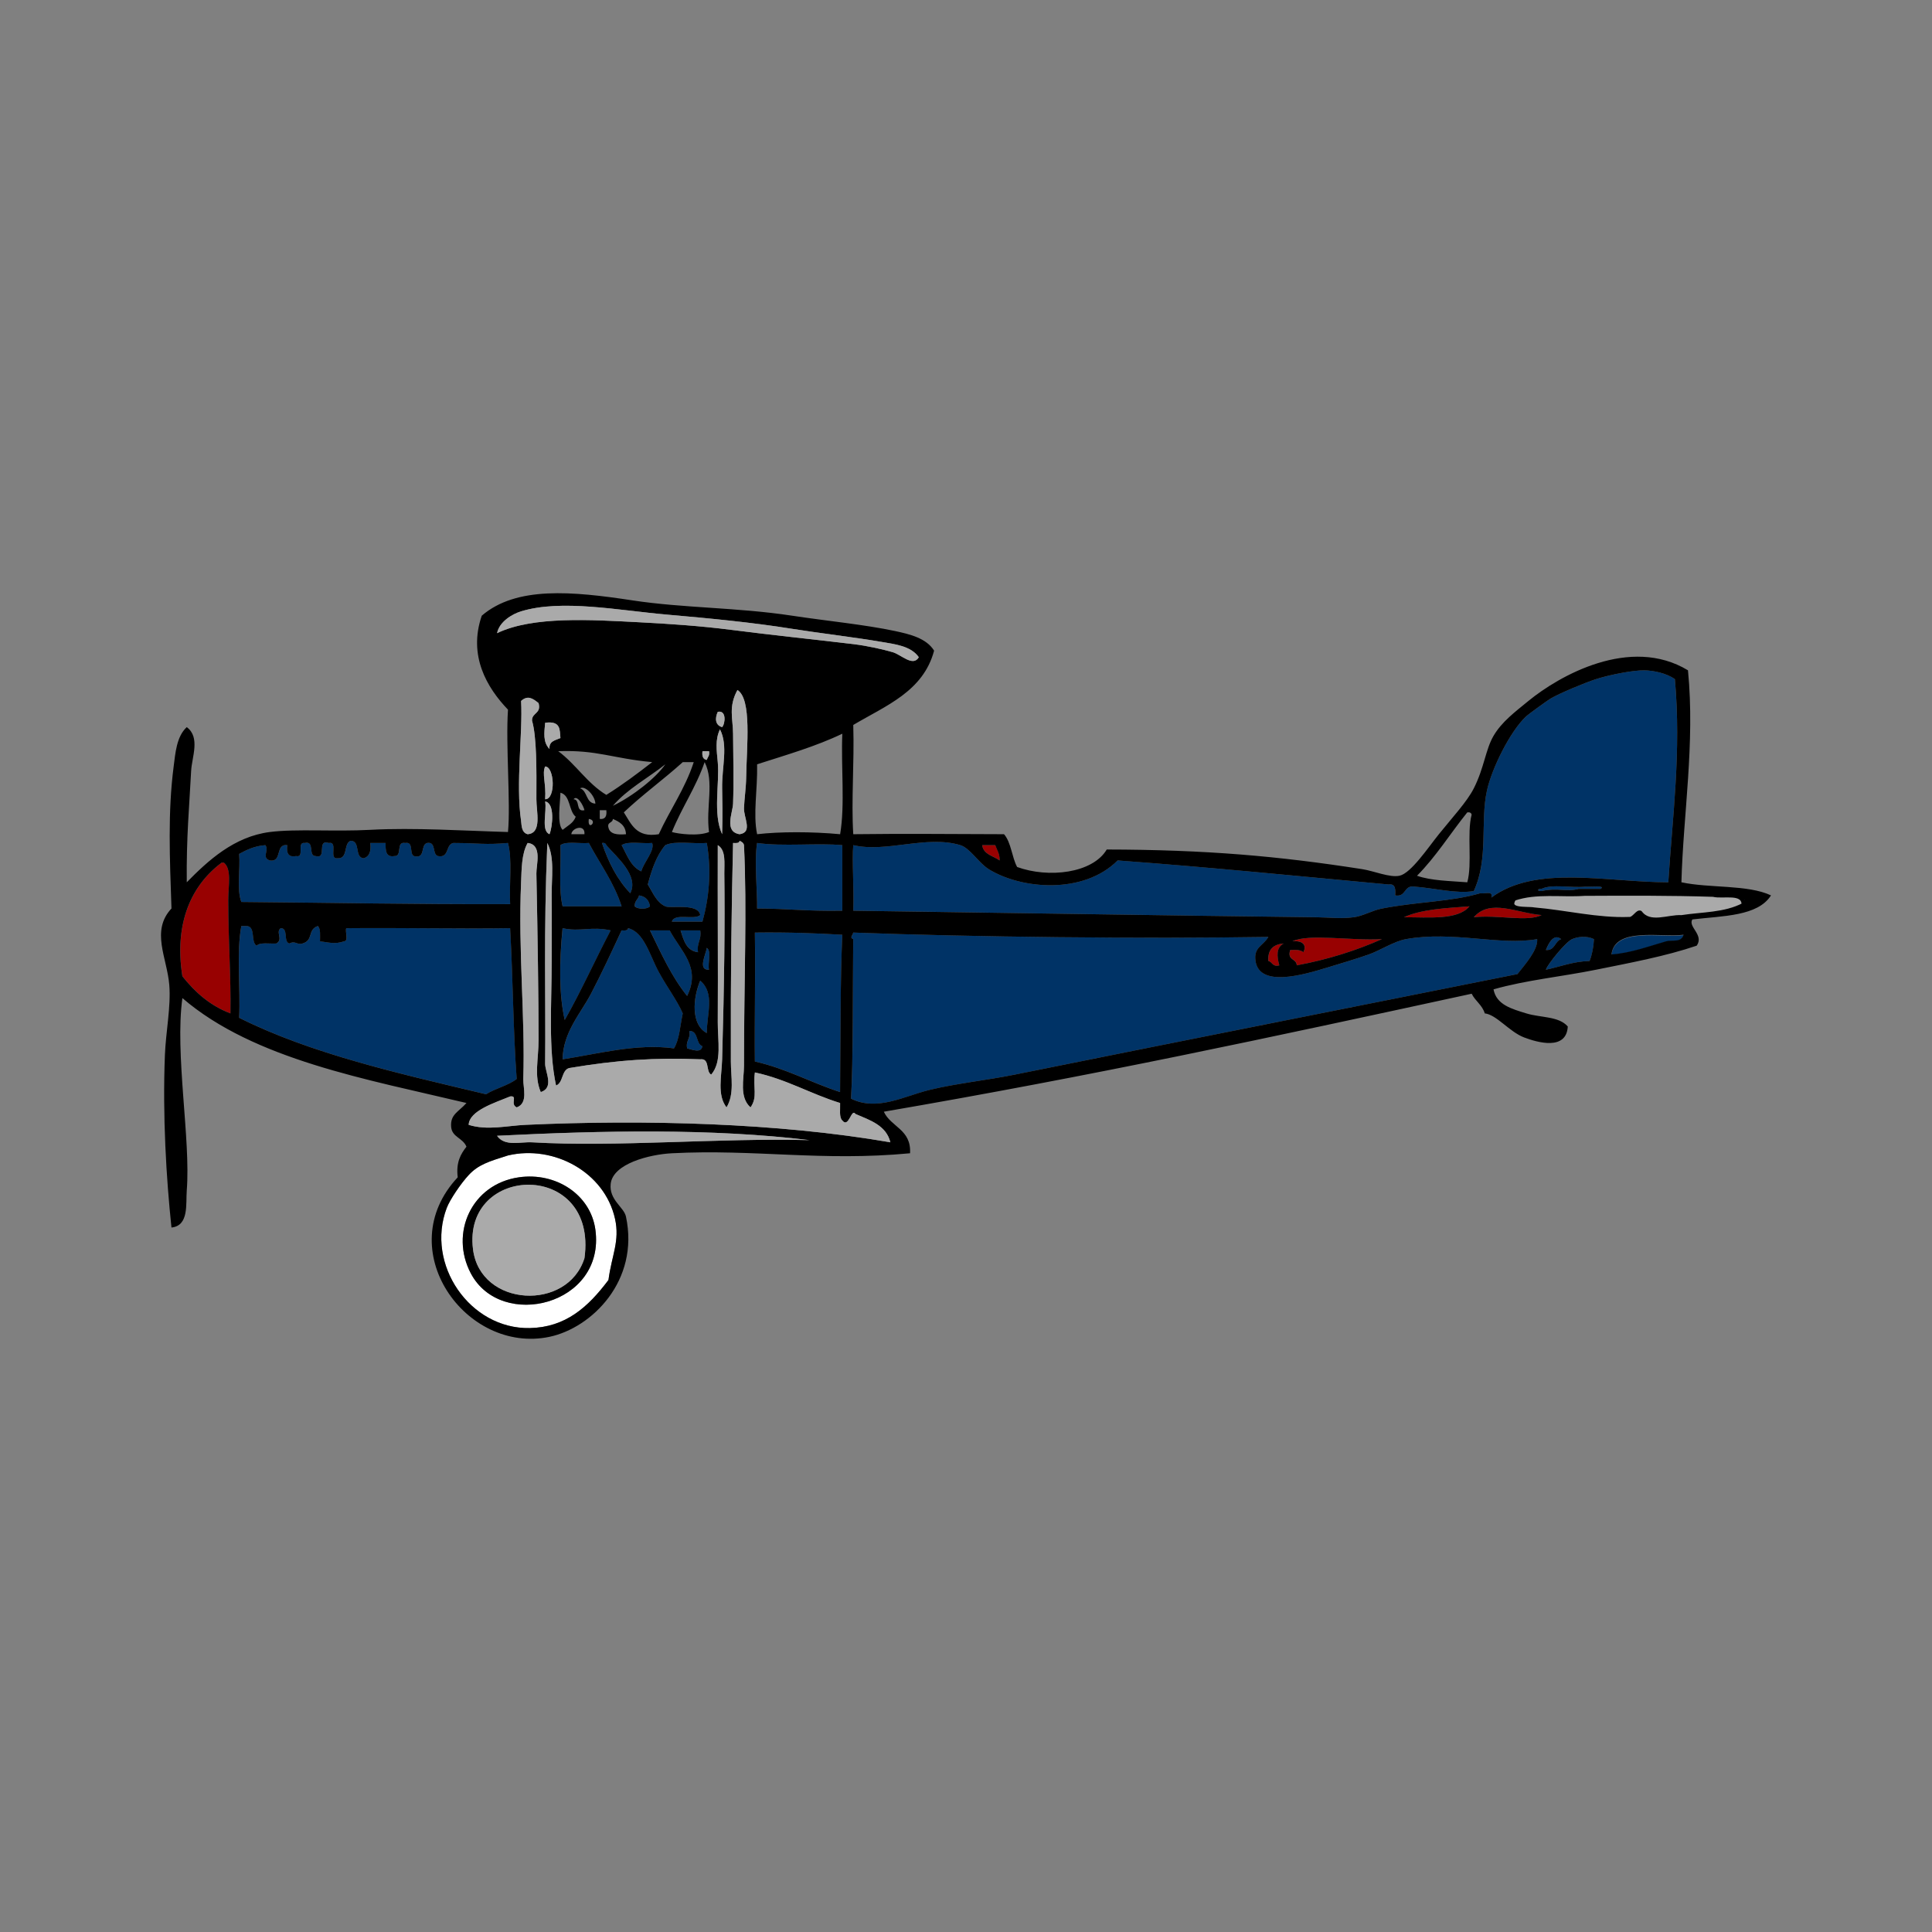 <svg:svg xmlns:dc="http://purl.org/dc/elements/1.1/" xmlns:ns1="http://sodipodi.sourceforge.net/DTD/sodipodi-0.dtd" xmlns:ns2="http://www.inkscape.org/namespaces/inkscape" xmlns:ns4="http://creativecommons.org/ns#" xmlns:rdf="http://www.w3.org/1999/02/22-rdf-syntax-ns#" xmlns:svg="http://www.w3.org/2000/svg" enable-background="new 0 0 385.39 178.502" height="432.384" id="Layer_1" overflow="visible" version="1.0" viewBox="-36.032 -132.762 432.384 432.384" width="432.384" ns1:docname="johnny_automatic_biplane.svg" ns1:version="0.32" ns2:output_extension="org.inkscape.output.svg.inkscape" ns2:version="0.45+0.46pre0+devel" xml:space="preserve"><svg:rect x="-36.032" y="-132.762" width="432.384" height="432.384" fill="#808080" stroke="none"/><ns1:namedview bordercolor="#666666" borderopacity="1.0" gridtolerance="10.0" guidetolerance="10.0" id="base" objecttolerance="10.0" pagecolor="#ffffff" showgrid="false" ns2:current-layer="Layer_1" ns2:cx="217.35293" ns2:cy="104.03213" ns2:pageopacity="0.0" ns2:pageshadow="2" ns2:window-height="750" ns2:window-width="1276" ns2:window-x="0" ns2:window-y="14" ns2:zoom="3.9924863" />
<svg:path clip-rule="evenodd" d="m78.146 72.52c-1.318 1.671-4.649 0.121-7.336 0-15.706-0.704-36.26 1.133-52.817 0.489-0.093-0.396-0.491-0.487-0.489-0.978-0.08-0.569 0.108-0.87 0.489-0.978 17.221 1.006 40.873-0.035 60.153 1.467z" id="path2459" style="stroke:#000000;fill-rule:evenodd;fill:#000000" /><svg:path clip-rule="evenodd" d="m96.73 72.52c-1.876 1.219-4.36 1.199-6.847 0.489 0.998-2.138 4.849-0.417 6.847-0.489z" id="path2461" style="stroke:#000000;fill-rule:evenodd;fill:#000000" /><svg:path clip-rule="evenodd" d="m102.11 72.52c-0.44 1.201-3.422 1.326-4.402 0.489 1.263-0.79 3.062-1.04 4.402-0.489z" id="path2463" style="stroke:#000000;fill-rule:evenodd;fill:#000000" /><svg:path clip-rule="evenodd" d="m107.98 72.52h3.42c0.39 1.859-2.31 0.622-3.42 0.979v-0.979z" id="path2465" style="stroke:#000000;fill-rule:evenodd;fill:#000000" /><svg:path clip-rule="evenodd" d="m317.78 73.009c-0.16 1.73-2.93 2.583-4.4 1.467 1.03-2.538 2.86-1.769 4.4-1.467z" id="path2467" style="stroke:#000000;fill-rule:evenodd;fill:#000000" /><svg:path clip-rule="evenodd" d="m133.41 73.499c0.83-1.119 3.73-0.18 5.38-0.489-0.79 1.281-3.56 1.058-5.38 0.489z" id="path2469" style="stroke:#000000;fill-rule:evenodd;fill:#000000" /><svg:path clip-rule="evenodd" d="m151.99 73.499c-2.78 1.135-7.66 0.167-11.25 0.489 2.85-2.121 7.93 0.177 11.25-0.489z" id="path2471" style="stroke:#000000;fill-rule:evenodd;fill:#000000" /><svg:path clip-rule="evenodd" d="m154.93 73.987c0.28-1.892 9.29 0.323 10.27 0-1.29 0.428-5.82-0.275-10.27 0z" id="path2473" style="stroke:#000000;fill-rule:evenodd;fill:#ffffff" /><svg:path clip-rule="evenodd" d="m166.17 73.987c-0.08-1.061 1.74-0.222 2.45-0.489 0.08 1.061-1.74 0.222-2.45 0.489z" id="path2475" style="stroke:#000000;fill-rule:evenodd;fill:#000000" /><svg:path clip-rule="evenodd" d="m171.55 73.499c-1.07 1.493-3.13-0.565 0 0z" id="path2477" style="stroke:#000000;fill-rule:evenodd;fill:#000000" /><svg:path clip-rule="evenodd" d="m323.65 73.499h2.93c0.46 1.767-1.92 0.682-2.93 0.978v-0.978z" id="path2479" style="stroke:#000000;fill-rule:evenodd;fill:#000000" /><svg:path clip-rule="evenodd" d="m334.41 73.499c-1.33 1.387-2.22 0.168-3.92 0.978-0.3-1.929 2.69-0.576 3.92-0.978z" id="path2481" style="stroke:#000000;fill-rule:evenodd;fill:#000000" /><svg:path clip-rule="evenodd" d="m337.34 73.499c-1.07 1.493-3.13-0.565 0 0z" id="path2483" style="stroke:#000000;fill-rule:evenodd;fill:#000000" /><svg:path clip-rule="evenodd" d="m242.46 74.965c1.65-1.13 5.38-0.171 7.83-0.489-1.64 1.13-5.37 0.172-7.83 0.489z" id="path2487" style="stroke:#000000;fill-rule:evenodd;fill:#000000" /><svg:path clip-rule="evenodd" d="m250.78 74.965c0.21-1.093 2.41-0.198 3.42-0.489-0.21 1.094-2.41 0.198-3.42 0.489z" id="path2489" style="stroke:#000000;fill-rule:evenodd;fill:#000000" /><svg:path clip-rule="evenodd" d="m280.12 74.477c-1.24 1.805-4.73 0.964-7.33 0.978-2.88 0.016-5.89-0.012-8.32 0 4.54-2.094 10.09-0.251 15.65-0.978z" id="path2491" style="stroke:#000000;fill-rule:evenodd;fill:#000000" /><svg:path clip-rule="evenodd" d="m296.75 74.965c-1.86 0.858-9.54 0.753-9.78 0 2.46-0.757 7.32-0.757 9.78 0z" id="path2493" style="stroke:#000000;fill-rule:evenodd;fill:#000000" /><svg:path clip-rule="evenodd" d="m298.71 74.477h3.42c-0.24 1.555-3.55 1.943-3.42 0z" id="path2495" style="stroke:#000000;fill-rule:evenodd;fill:#000000" /><svg:path clip-rule="evenodd" d="m303.11 74.477h6.84c-1.06 1.443-6.35 2.214-6.84 0z" id="path2497" style="stroke:#000000;fill-rule:evenodd;fill:#000000" /><svg:g clip-rule="evenodd" id="g3765" transform="translate(-10.393 -3.771)"><svg:path d="m194.17 60.153h2.94c0.38 1.087 1.03 1.907 0.98 3.423-1.41-1.038-3.61-1.29-3.92-3.423z" id="path2445" style="fill-rule:evenodd;fill:#980101" /><svg:path d="m24.474 64.065c1.799 1.462 0.979 5.197 0.979 8.314 0 9.472 0.619 16.941 0.489 25.43-4.601-1.756-7.945-4.77-10.759-8.313-1.901-12.083 2.151-20.492 8.803-25.431h0.488z" id="path2447" style="fill-rule:evenodd;fill:#980101" /><svg:g id="g3729" style="fill:#980101"><svg:path d="m303.23 73.846c-2.59 3.12-8.97 2.437-14.67 2.445 3.91-1.796 9.36-2.045 14.67-2.445z" id="path2455" style="fill-rule:evenodd;fill:#980101" /><svg:path d="m319.37 75.802c-3.12 1.603-9.93-0.123-15.16 0.489 3.68-4.229 9.57-0.95 15.16-0.489z" id="path2457" style="fill-rule:evenodd;fill:#980101" /><svg:path d="m283.67 81.182c-5.76 2.555-12.07 4.561-19.07 5.869-0.05-1.583-2.22-1.044-1.47-3.423 1.2-0.064 2.35-0.074 2.93 0.489 0.85-1.63-0.18-2.655-2.44-2.445 3.82-1.78 12.98-0.08 20.05-0.49z" id="path2513" style="fill-rule:evenodd;fill:#980101" /><svg:path d="m261.66 82.16c-1.7 0.878-1.54 2.872-0.98 4.891-1.56 0.419-1.51-0.77-2.44-0.978-0.18-2.63 1.16-3.725 3.42-3.913z" id="path2519" style="fill-rule:evenodd;fill:#980101" /></svg:g></svg:g><svg:g clip-rule="evenodd" id="g3735" style="fill:#003366" transform="translate(-10.393 -3.771)"><svg:path d="m319.37 69.934c2.29-1.134 6.68-0.168 9.78-0.489 0.92 0.1 4.83-0.33 3.42 0.489h-4.89c-2.74 0.747-4.63-0.321-8.31 0.489-1.21 0.062-0.83-0.599 0-0.489z" id="path2449" style="fill-rule:evenodd;fill:#003366" /><svg:path d="m364.85 72.379c-6.73 3.148-13.09 2.321-20.54 3.423-1.87 0.4-1.89-1.041-2.44-1.956-1.93-0.135-1.5 2.091-3.43 1.956-6.6-0.275-13.9-1.245-21.03-2.445-1.12-0.189-3.67 0.917-3.91-0.978 17.45-1.1 32.39 0.014 51.35 0z" id="path2453" style="fill-rule:evenodd;fill:#003366" /><svg:g id="g3668" style="fill:#003366"><svg:path d="m323.77 81.182c-1.47 0.483-1.34 2.573-3.42 2.445 0.53-1.352 1.67-3.836 3.42-2.445z" id="path2515" style="fill-rule:evenodd;fill:#003366" /><svg:g id="g3643" style="fill:#003366"><svg:path d="m351.16 80.293c-0.53 1.845-2.54 1.079-3.92 1.467-3.67 1.038-7.92 2.643-12.22 2.934 0.74-6.221 11.26-3.748 16.14-4.401z" id="path2511" style="fill-rule:evenodd;fill:#003366" /><svg:g id="g3620" style="fill:#003366"><svg:path d="m109.08 59.664c0.57-0.08 0.87 0.108 0.98 0.489 2.38 2.71 7.32 6.829 5.38 10.759-2.9-2.971-4.88-6.859-6.36-11.248z" id="path2437" style="fill-rule:evenodd;fill:#003366" /><svg:path d="m117.39 71.401c1.42 0.216 2.23 1.031 2.45 2.445-0.65 0.698-2.77 0.698-3.42 0-0.08-1.217 0.76-1.514 0.97-2.445z" id="path2451" style="fill-rule:evenodd;fill:#003366" /><svg:path d="m126.68 79.226h4.41c0.34 2.136-0.84 2.754-0.49 4.891-2.61-0.331-3.23-2.646-3.92-4.891z" id="path2505" style="fill-rule:evenodd;fill:#003366" /><svg:path d="m132.55 83.138c1.12 0.678 0.19 3.404 0.49 4.891-2.6 0.138-0.67-3.465-0.49-4.891z" id="path2521" style="fill-rule:evenodd;fill:#003366" /><svg:g id="g3602" style="fill:#003366"><svg:g id="g3586" style="fill:#003366"><svg:path d="m349.2 22.985c1.46 16.292-0.54 30.88-1.47 45.481-13.9-0.027-29.63-3.964-39.61 3.423 0.5-1.643-1.52-0.761-2.44-0.978-6.8 1.965-13.77 1.845-22.01 3.423-2.25 0.432-4.23 1.687-6.36 1.956-2.99 0.378-5.42 0.034-8.31 0-35.72-0.421-65.61-0.943-103.68-1.467 0.21-4.921-0.31-11.225 0-14.671 7.42 1.751 16.38-2.299 23.96 0 2.2 0.666 4.11 3.979 6.36 5.379 7.26 4.504 21.2 5.721 28.85-1.956 21.73 1.617 39.43 3.423 60.65 5.379 1.52-0.224 1.56 1.045 1.46 2.445 2.56 0.442 1.84-2.398 4.4-1.957 4.24 0.319 9.54 1.655 13.21 0.979 3.36-7.308 1.38-15.5 2.93-22.496 1.1-4.933 5.16-13.237 8.81-16.628 0.45-0.42 4.72-3.517 5.38-3.912 1.98-1.194 7.74-3.596 10.27-4.401 3.38-1.078 8.51-2 10.76-1.957 2.09 0.042 4.91 0.631 6.84 1.958z" id="path2393" style="fill-rule:evenodd;fill:#003366" /><svg:path d="m52.838 59.175c2.291-0.008 0.787 3.778 2.935 3.912 1.259-0.371 1.699-1.561 1.467-3.423h3.423c-0.01 1.64 0 3.26 1.957 2.935 1.904 0.111 0.247-3.34 2.445-2.935 1.97-0.34 0.828 2.433 1.957 2.935 2.66 0.704 1.384-2.529 2.934-2.935 2.138-0.345 1.042 2.544 2.445 2.935 2.59 0.47 1.644-2.595 3.423-2.935 5.922 0.024 6.948 0.456 12.226 0 1.019 3.708 0.251 9.204 0.489 13.693-23.68 0.039-37.495-0.3-60.153-0.489-1.07-2.68-0.215-7.284-0.489-10.759 1.691-0.917 3.44-1.776 5.869-1.956 0.879 1.238-0.93 2.773 0.978 3.423 2.896 0.451 1.121-3.77 3.913-3.423-0.205 1.671 0.147 2.787 1.956 2.445 2.081 0.45 0.032-3.229 1.956-2.935 2.331-0.538 0.673 2.914 2.445 2.935 2.687 0.73 0.095-3.817 2.935-2.935 2.193-0.4-0.105 3.691 1.956 3.423 2.438 0.157 1.276-3.287 2.933-3.911z" id="path2431" style="fill-rule:evenodd;fill:#003366" /><svg:path d="m106.14 59.664c2.49 4.688 5.6 8.753 7.34 14.183h-13.2c-0.921-3.811-0.326-9.132-0.493-13.693 1.323-0.964 4.273-0.292 6.353-0.49z" id="path2435" style="fill-rule:evenodd;fill:#003366" /><svg:path d="m120.33 59.664c0.6 1.768-1.84 4.219-2.45 6.358-2.36-1.065-3.18-3.661-4.4-5.869 1.46-0.984 4.61-0.277 6.85-0.489z" id="path2439" style="fill-rule:evenodd;fill:#003366" /><svg:path d="m132.55 59.664c1.11 6.532 0.45 12.521-0.97 17.606h-6.85c0.6-2.003 4.94-0.276 6.35-1.467-0.46-2.756-6.67-1.401-7.82-1.956-2.01-0.925-2.78-3.085-3.91-4.891 0.87-3.365 1.96-6.511 3.91-8.803 2.21-1.049 6.29-0.231 9.29-0.489z" id="path2441" style="fill-rule:evenodd;fill:#003366" /><svg:path d="m143.8 59.664c5.65 0.835 13.63-0.037 19.07 0.489v14.671c-8.39 0.132-12.07-0.479-19.07-0.489 0.1-3.221-0.66-10.634 0-14.671z" id="path2443" style="fill-rule:evenodd;fill:#003366" /><svg:path d="m28.386 78.248h0.978c2.405-0.123 0.994 3.57 2.445 4.401 0.811-0.819 2.871-0.389 4.401-0.489 1.642-0.916-0.223-2.507 0.978-3.423 1.827-0.033 0.512 3.075 1.956 3.423 1.334-0.713 1.662 0.383 2.935 0 2.543-0.765 1.025-3.044 3.423-3.912 0.674 0.63 0.484 2.124 0.489 3.423 1.684 0.19 3.334 0.746 5.38 0 1.08-0.061 0.208-2.075 0.489-2.935 12.11-0.122 26.115 0.175 36.679 0 0.667 12.043 0.66 22.574 1.467 33.744-1.919 1.5-4.751 2.1-6.847 3.42-19.49-4.63-39.204-9.04-55.262-17.113 0.31-6.699-0.63-14.649 0.489-20.539z" id="path2485" style="fill-rule:evenodd;fill:#003366" /><svg:path d="m100.28 78.736c3.98 0.877 6.36-0.473 10.76 0.489-3.48 6.627-6.61 13.607-10.28 20.051-1.247-5.354-1.266-12.634-0.48-20.54z" id="path2499" style="fill-rule:evenodd;fill:#003366" /><svg:path d="m125.22 105.63c-8.4-1.16-17.25 1.29-24.94 2.45 0.12-6.12 4.07-10.292 6.35-14.672 2.41-4.615 4.53-9.18 6.85-14.182 0.7 0.042 1.39 0.081 1.47-0.489 3.58 0.855 4.83 6.093 6.85 9.781 1.91 3.502 4.09 6.351 5.37 9.292-0.58 2.67-0.72 5.8-1.95 7.82z" id="path2501" style="fill-rule:evenodd;fill:#003366" /><svg:path d="m119.84 79.226h4.4c2.46 4.645 7.08 8.234 3.91 14.671-3.43-4.233-5.82-9.505-8.31-14.671z" id="path2503" style="fill-rule:evenodd;fill:#003366" /><svg:path d="m143.31 79.714c7.87-0.101 14.04 0.172 19.56 0.489-0.45 11.062-0.37 21.427-0.49 35.207-6.52-2.11-12.02-5.25-19.07-6.84-0.1-8.898 0.15-18.756 0-28.856z" id="path2507" style="fill-rule:evenodd;fill:#003366" /><svg:path d="m258.24 80.693c-1.07 1.896-3.1 2.226-2.94 4.89 0.43 6.775 11.07 3.49 16.14 1.956 3.21-0.972 6.49-1.947 9.29-2.934 2.52-0.883 5.62-2.935 8.32-3.423 10.46-1.892 20.99 1.509 29.34 0 0.2 2.427-2.73 5.672-4.4 7.825-37.63 7.55-75.65 15.053-112.48 22.493-6.24 1.26-13.02 1.96-19.07 3.43-5.69 1.38-11.76 4.87-17.61 1.95 0.51-8.18 0.38-25.718 0.49-35.698-0.87-0.358-0.07-0.889 0-1.467 26.54 1.009 64.77 1.415 92.92 0.978z" id="path2509" style="fill-rule:evenodd;fill:#003366" /><svg:path d="m331.1 81.182c-0.09 1.858-0.43 3.479-0.97 4.891-3.8 0.117-6.54 1.285-9.78 1.956 0.33-1.181 4.45-6.237 5.87-6.847 1.27-0.546 3.22-0.804 4.88 0z" id="path2517" style="fill-rule:evenodd;fill:#003366" /><svg:path d="m131.09 90.474c3.35 2.89 1.47 7.38 1.46 11.736-3.63-1.94-3.09-7.888-1.46-11.736z" id="path2523" style="fill-rule:evenodd;fill:#003366" /></svg:g><svg:path d="m128.64 101.72c2.13 0 1.38 2.86 2.94 3.42-0.26 1.68-2.36 0.75-3.43 0.49-0.35-1.81 0.84-2.09 0.49-3.91z" id="path2525" style="fill-rule:evenodd;fill:#003366" /></svg:g></svg:g></svg:g></svg:g></svg:g><svg:path clip-rule="evenodd" d="m77.657 125.83c10.21-2.42 21.637 3.69 23.963 14.18 1.11 5.01-0.75 8.17-1.47 13.69-4.573 6.09-9.575 10.59-17.602 10.76-13.426 0.28-23.394-14.3-18.584-26.9 0.701-1.83 3.103-5.4 4.891-7.33 2.189-2.37 4.564-3.06 8.802-4.4zm-8.314 26.4c6.799 12.86 30.165 7.1 27.876-9.78-1.069-7.88-8.868-12.92-17.117-11.73-10.579 1.51-15.533 12.49-10.759 21.51z" id="path2529" style="fill-rule:evenodd;fill:#ffffff" /><svg:path clip-rule="evenodd" d="m80.102 130.72c8.249-1.19 16.047 3.85 17.117 11.73 2.289 16.88-21.077 22.64-27.876 9.78-4.774-9.02 0.18-20 10.759-21.51zm-10.27 16.13c1.636 12.97 21.197 13.93 24.941 1.96 3.031-21.98-27.365-21.16-24.941-1.96z" id="path2531" style="fill-rule:evenodd" /><svg:path clip-rule="evenodd" d="m94.774 148.81c-3.744 11.97-23.305 11.01-24.941-1.96-2.425-19.2 27.971-20.02 24.941 1.96z" id="path2533" style="fill-rule:evenodd;fill:#aaaaaa" /><svg:path clip-rule="evenodd" d="m173.02 12.856c-2.43 9.146-10.83 12.313-18.09 16.628 0.26 8.71-0.48 16.881 0 24.452 12.78-0.156 20.06-0.022 33.74 0 1.6 1.825 1.74 5.101 2.93 7.335 7 2.549 16.89 1.428 20.06-3.912 22.18 0.044 38.32 1.451 57.21 4.401 2.61 0.407 6.14 1.943 8.32 1.467 2.57-0.564 6.4-6.307 8.8-9.292 3.05-3.79 6.31-7.28 7.82-10.27 2.32-4.567 2.63-8.701 4.41-11.737 1.85-3.159 4.78-5.333 7.82-7.825 6.86-5.612 22.77-14.677 35.7-6.847 1.6 16.376-1.07 32.332-1.47 47.438 6.3 1.36 14.85 0.48 20.05 2.935-2.97 4.69-10.75 4.569-17.6 5.379-1.04 1.663 2.67 3.444 0.98 5.869-6.92 2.354-14.74 3.811-22.5 5.379-7.71 1.559-15.7 2.324-22.98 4.401 0.64 3.453 4.06 4.369 7.33 5.379 3.22 0.993 7.27 0.596 9.29 2.935-0.31 5.449-6.79 3.579-9.78 2.445-3.29-1.253-6.17-5.104-8.8-5.38-0.56-1.882-2.13-2.762-2.93-4.401-45.85 9.952-84.45 18.305-131.56 26.405 1.6 3.46 6.17 3.94 5.87 9.3-19.73 1.87-34.72-0.97-53.31 0-5.03 0.26-13.19 2.33-13.69 6.84-0.4 3.61 2.97 5.2 3.42 7.34 3.06 14.36-7.667 24.9-17.112 26.9-18.706 3.95-35.637-19.56-20.54-35.7-0.412-3.35 0.666-5.21 1.956-6.85-0.822-2-3.213-2.1-3.423-4.4-0.259-2.85 1.69-3.4 3.423-5.38-22.116-5.28-47.546-9.68-63.576-23.477-1.725 12.457 1.888 31.627 0.978 43.037-0.237 2.97 0.544 7.91-3.423 8.31-1.164-11-2.009-25.04-1.467-38.63 0.208-5.231 1.371-10.787 0.978-15.651-0.493-6.099-4.194-12.106 0.489-17.117-0.387-11.394-0.84-21.525 0.489-31.788 0.38-2.935 0.639-6.716 2.935-8.803 3.086 2.3 1.135 6.72 0.978 9.781-0.396 7.728-1.089 14.951-0.978 24.941 4.791-4.87 10.571-10.214 18.583-11.248 5.823-0.751 14.561-0.053 22.496-0.489 9.657-0.53 21.441 0.228 30.81 0.489 0.616-6.581-0.536-19.41 0-27.386-4.722-4.922-8.951-12.07-5.869-21.029 7.723-6.632 20.19-5.485 33.743-3.423 11.45 1.741 23.36 1.551 35.7 3.423 7.82 1.186 16.21 1.985 22.99 3.423 3.38 0.72 7.07 1.609 8.8 4.403zm-11.74-1.956c-5.58-0.972-14.51-2.042-20.05-2.934-8.86-1.427-18.45-2.344-27.85-3.165-11.08-0.966-23.689-3.511-32.788-0.748-1.947 0.591-4.861 2.286-5.38 4.891 8.036-3.887 21.207-2.985 31.788-2.445 6.38 0.325 13.61 0.8 20.7 1.711 9.35 1.202 18.31 2.111 27.23 3.179 3.28 0.393 6.75 1.205 8.84 1.812 1.87 0.543 4.54 3.355 5.83 1.122-1.77-2.547-5.44-2.922-8.32-3.423zm170.68 6.358c-2.25-0.043-7.37 0.878-10.76 1.957-2.53 0.806-8.28 3.207-10.27 4.401-0.66 0.396-4.93 3.492-5.38 3.912-3.64 3.391-7.71 11.695-8.8 16.628-1.55 6.996 0.42 15.188-2.94 22.496-3.66 0.677-8.96-0.66-13.2-0.979-2.56-0.441-1.84 2.398-4.4 1.957 0.1-1.4 0.06-2.669-1.47-2.445-21.21-1.957-38.92-3.762-60.64-5.379-7.65 7.677-21.6 6.46-28.85 1.956-2.26-1.4-4.17-4.714-6.36-5.379-7.58-2.299-16.55 1.751-23.96 0-0.31 3.446 0.2 9.75 0 14.671 38.06 0.524 67.95 1.046 103.67 1.467 2.9 0.034 5.33 0.378 8.32 0 2.12-0.269 4.1-1.524 6.35-1.956 8.24-1.578 15.21-1.458 22.01-3.423 0.93 0.217 2.95-0.665 2.45 0.978 9.98-7.388 25.71-3.45 39.61-3.423 0.92-14.601 2.93-29.189 1.47-45.481-1.93-1.329-4.76-1.918-6.85-1.958zm-203.93 14.182c0.03 5.504 0.18 10.594 0 15.649-0.08 2.059-2.09 6.295 1.47 6.847 3.01-0.434 0.89-3.711 0.97-5.869 0.09-2.101 0.46-4.476 0.49-6.847 0.1-6.941 1.31-17.506-1.95-19.562-2.07 3.788-1 6.387-0.98 9.782zm-47.439-7.336c0.398 7.305-1.235 18.529 0 26.898 0.121 0.821 0.029 2.573 1.467 2.934 3.274-0.233 1.941-5.098 1.956-7.825 0.037-6.855 0.073-13.986-0.978-17.606-0.039-1.832 2.108-1.478 1.467-3.912-1.338-1.076-2.413-1.815-3.912-0.489zm44.989 5.869c0.72-0.775 1.01-3.883-0.98-3.423-0.67 1.459-0.57 2.993 0.98 3.423zm-38.631 4.891c-0.157-1.788 1.316-1.944 2.445-2.445-0.169-1.872 0.104-3.906-3.423-3.423-0.193 2.233-0.532 4.334 0.978 5.868zm37.651 2.934c0.45 4.696-1.14 11.57 0.98 16.139 0.13-4.165 0.05-7.811 0-10.27-0.08-4.799 1.41-9.545-0.49-13.204-1.1 2.34-0.74 4.669-0.49 7.335zm8.81 0.489c0.12 5.806-0.95 11.055 0 15.649 5.04-0.584 12.21-0.595 18.58 0 1.12-6.539 0.18-15.147 0.49-22.496-5.83 2.814-12.53 4.748-19.07 6.847zm-33.746 6.847c3.616-2.254 6.966-4.768 10.266-7.336-8.86-0.806-12.246-2.76-21.025-2.445 3.932 2.914 6.493 7.2 10.759 9.781zm22.496-7.825c0.15-0.662 0.7-0.934 0.49-1.957h-1.47c-0.14 1.115 0.12 1.839 0.98 1.957zm-5.38 0.489c-4.28 3.867-9.02 7.282-13.2 11.248 1.67 2.566 2.73 5.741 7.82 4.891 2.51-5.48 5.86-10.111 7.83-16.139h-2.45zm-2.44 15.649c1.37 0.405 5.87 1 8.31 0-0.75-5.547 1.24-11.242-0.98-15.649-1.97 5.693-5.13 10.188-7.33 15.649zm-13.21-5.868c4.51-2.172 9.68-6.291 11.74-9.292-3.91 3.106-8.51 5.513-11.74 9.292zm-15.159-1.467c2.42 0.04 2.108-7.304 0-7.336-0.747 1.662 0.256 3.843 0 7.336zm11.248 0.978c-0.099-1.876-2.359-4.136-3.423-3.423 1.705 0.576 1.241 3.322 3.423 3.423zm-7.336 5.868c1.074-0.883 2.416-1.497 2.935-2.935-1.627-1.308-1.106-4.762-3.423-5.379-0.053 2.314-0.827 7.032 0.488 8.314zm4.891-4.401c-0.257-1.08-1.639-3.533-2.445-2.445 1.587 0.042 0.343 2.916 2.445 2.445zm-7.825 5.38c0.696-1.715 1.25-6.97-0.978-7.336 0.423 2.348-0.978 6.52 0.978 7.336zm11.248-3.424c1.289 0.147 1.605-0.677 1.467-1.956h-1.467v1.956zm182.9 12.716c3.13 1.108 7.32 1.159 11.25 1.467 1.17-4.204-0.14-10.9 0.98-15.16-0.11-0.381-0.41-0.569-0.98-0.489-3.78 4.693-7.02 9.936-11.25 14.182zm-185.35-12.716c-0.394 2.961 2.241 0.326 0 0zm4.398 1.956c0.34 1.459 1.95 1.64 3.92 1.467-0.1-2.025-1.46-2.778-2.94-3.423-0.01 0.972-1.333 0.622-0.98 1.956zm-8.311 1.468h2.934c0.21-2.367-2.85-1.415-2.934 0zm-52.328 5.379c-2.061 0.268 0.237-3.823-1.956-3.423-2.839-0.883-0.248 3.665-2.935 2.935-1.772-0.021-0.114-3.472-2.445-2.935-1.924-0.294 0.125 3.385-1.956 2.935-1.809 0.341-2.161-0.774-1.956-2.445-2.792-0.347-1.016 3.875-3.913 3.423-1.908-0.65-0.099-2.185-0.978-3.423-2.429 0.18-4.178 1.039-5.869 1.956 0.274 3.476-0.581 8.079 0.489 10.759 22.658 0.189 36.473 0.527 60.153 0.489-0.238-4.49 0.53-9.985-0.489-13.693-5.278 0.456-6.304 0.024-12.226 0-1.78 0.34-0.833 3.405-3.423 2.935-1.403-0.391-0.308-3.279-2.445-2.935-1.55 0.406-0.274 3.638-2.934 2.935-1.129-0.501 0.014-3.274-1.957-2.935-2.198-0.405-0.541 3.045-2.445 2.935-1.957 0.326-1.966-1.294-1.957-2.935h-3.423c0.232 1.862-0.208 3.053-1.467 3.423-2.148-0.134-0.644-3.92-2.935-3.912-1.656 0.623-0.494 4.067-2.933 3.911zm88.519-3.423c-0.34 14.716-0.56 29.067-0.49 48.907 0.01 3.47 0.84 7.3-0.98 10.27-2.15-2.78-1.08-6.97-0.98-10.76 0.5-17.534 0.64-30.03 0.49-41.57-0.03-2.257 0.43-5.218-1.46-6.357-0.05 12.291 0.08 28.039 0 39.613-0.03 4.154 1 8.864-1.47 11.734-1.29-0.67-0.23-3.68-2.45-3.42-9.93-0.41-18.43 0.12-29.339 1.96-1.763 0.52-1.286 3.28-2.934 3.91-1.759-8.16-0.979-18.202-0.979-27.876 0-5.144 0.047-10.03 0-14.671-0.042-4.071 0.697-8.435-0.978-11.737-0.851 20.468-0.328 34.793-0.489 49.394-0.02 1.82 2.108 5.37-0.978 6.36-1.538-3.65-0.491-7.27-0.489-11.74 0.004-8.316-0.208-23.688-0.489-37.167-0.041-1.954 1.397-6.496-1.956-6.847-1.393 2.416-1.344 6.014-1.467 8.803-0.675 15.354 0.946 30.387 0.489 44.011-0.063 1.89 1.165 5.43-1.467 6.36-1.587-0.72 0.36-2.68-1.467-2.45-3.5 1.45-9.146 3.18-9.292 6.36 4.198 1.31 8.563 0.19 12.715 0 26.58-1.21 56.56-0.45 81.67 3.91-0.93-3.79-4.52-4.93-7.83-6.35-0.9-1.39-1.47 3.3-2.93 1.46-0.76-0.71-0.43-2.5-0.49-3.91-6.61-2.03-11.96-5.31-19.07-6.84-0.48 3.39 0.67 5.49-0.98 7.82-2.57-2.27-1.47-6.33-1.47-9.29 0-19.862 0.71-34.833 0-49.396-0.1-0.549-0.54-0.761-0.97-0.978-0.09 0.568-0.78 0.529-1.47 0.487zm-38.636 0.489c0.167 4.561-0.428 9.882 0.489 13.693h13.207c-1.75-5.429-4.853-9.495-7.338-14.183-2.084 0.199-5.039-0.473-6.358 0.49zm15.646 10.759c1.95-3.93-2.99-8.048-5.375-10.759-0.108-0.381-0.41-0.569-0.978-0.489 1.473 4.389 3.463 8.277 6.353 11.248zm-1.95-10.759c1.21 2.208 2.04 4.804 4.4 5.869 0.6-2.139 3.05-4.59 2.44-6.358-2.23 0.212-5.38-0.495-6.84 0.489zm9.78 0c-1.95 2.292-3.04 5.438-3.92 8.803 1.13 1.805 1.91 3.966 3.92 4.891 1.15 0.555 7.36-0.8 7.82 1.956-1.41 1.191-5.75-0.536-6.35 1.467h6.84c1.42-5.085 2.09-11.074 0.98-17.606-3 0.258-7.08-0.56-9.29 0.489zm20.54 14.182c7 0.011 10.68 0.622 19.07 0.489v-14.671c-5.45-0.526-13.42 0.346-19.07-0.489-0.66 4.037 0.1 11.45 0 14.671zm54.28-10.759c0.05-1.517-0.6-2.336-0.98-3.423h-2.93c0.31 2.133 2.5 2.385 3.91 3.423zm-174.1 0.489c-6.652 4.938-10.704 13.347-8.803 25.431 2.813 3.543 6.158 6.557 10.759 8.313 0.13-8.489-0.489-15.958-0.489-25.43 0-3.117 0.821-6.852-0.979-8.314h-0.488zm295.39 6.358c3.68-0.81 5.57 0.258 8.31-0.489h4.89c1.41-0.819-2.5-0.389-3.42-0.489-3.11 0.321-7.5-0.645-9.78 0.489-0.84-0.11-1.21 0.551 0 0.489zm-202.96 3.423c0.65 0.698 2.77 0.698 3.42 0-0.21-1.415-1.03-2.229-2.44-2.445-0.21 0.931-1.05 1.228-0.98 2.445zm197.09-1.467c0.23 1.896 2.79 0.789 3.91 0.978 7.13 1.2 14.43 2.17 21.03 2.445 1.93 0.135 1.49-2.091 3.42-1.956 0.55 0.915 0.58 2.356 2.45 1.956 7.45-1.102 13.81-0.275 20.54-3.423-18.97 0.014-33.9-1.1-51.35 0zm-24.94 3.912c5.69-0.008 12.08 0.675 14.67-2.445-5.31 0.4-10.76 0.649-14.67 2.445zm15.64 0c5.23-0.612 12.05 1.114 15.17-0.489-5.59-0.461-11.49-3.74-15.17 0.489zm-275.82-1.467c-0.381 0.108-0.569 0.409-0.489 0.978-0.001 0.491 0.396 0.582 0.489 0.978 16.557 0.644 37.111-1.193 52.817-0.489 2.687 0.121 6.018 1.671 7.336 0-19.28-1.502-42.932-0.461-60.153-1.467zm71.89 1.956c2.487 0.709 4.971 0.729 6.847-0.489-1.998 0.072-5.849-1.649-6.847 0.489zm7.825 0c0.98 0.836 3.962 0.712 4.402-0.489-1.34-0.551-3.139-0.301-4.402 0.489zm10.272 0.49c1.11-0.356 3.81 0.881 3.42-0.979h-3.42v0.979zm205.4 0.978c1.47 1.116 4.24 0.263 4.4-1.467-1.54-0.303-3.37-1.072-4.4 1.467zm-174.59-1.468c-1.65 0.31-4.54-0.63-5.38 0.489 1.82 0.57 4.59 0.793 5.38-0.489zm1.95 0.978c3.59-0.322 8.47 0.646 11.25-0.489-3.32 0.667-8.4-1.631-11.25 0.489zm24.46 0c-0.98 0.323-9.99-1.892-10.27 0 4.45-0.275 8.98 0.428 10.27 0zm3.42-0.488c-0.71 0.267-2.53-0.572-2.45 0.489 0.71-0.268 2.53 0.571 2.45-0.489zm2.93 0c-3.13-0.565-1.07 1.493 0 0zm152.1 0.978c1.01-0.296 3.39 0.789 2.93-0.978h-2.93v0.978zm6.84 0c1.7-0.81 2.59 0.409 3.92-0.978-1.23 0.402-4.22-0.951-3.92 0.978zm6.85-0.978c-3.13-0.565-1.07 1.493 0 0zm-319.84 21.518c16.059 8.063 35.772 12.483 55.262 17.113 2.095-1.33 4.927-1.92 6.847-3.42-0.807-11.167-0.8-21.701-1.467-33.744-10.564 0.175-24.569-0.122-36.679 0-0.281 0.86 0.591 2.874-0.489 2.935-2.046 0.746-3.696 0.19-5.38 0-0.005-1.299 0.185-2.793-0.489-3.423-2.398 0.868-0.88 3.147-3.423 3.912-1.273 0.383-1.601-0.713-2.935 0-1.444-0.349-0.129-3.457-1.956-3.423-1.201 0.917 0.664 2.507-0.978 3.423-1.53 0.1-3.59-0.33-4.401 0.489-1.451-0.831-0.041-4.524-2.445-4.401h-0.978c-1.119 5.889-0.179 13.839-0.489 20.539zm232.79-20.54c-2.45 0.317-6.18-0.641-7.82 0.489 2.45-0.318 6.18 0.64 7.82-0.489zm3.91 0c-1.01 0.291-3.21-0.604-3.42 0.489 1.01-0.292 3.21 0.604 3.42-0.489zm10.27 0.978c2.43-0.012 5.44 0.016 8.32 0 2.6-0.014 6.09 0.827 7.33-0.978-5.56 0.727-11.11-1.116-15.65 0.978zm22.5-0.49c0.24 0.753 7.92 0.858 9.78 0-2.46-0.757-7.32-0.757-9.78 0zm15.16-0.488h-3.43c-0.12 1.943 3.19 1.555 3.43 0zm7.82 0h-6.84c0.49 2.214 5.78 1.443 6.84 0zm-219.58 21.028c3.663-6.444 6.79-13.424 10.268-20.051-4.398-0.962-6.777 0.388-10.757-0.489-0.782 7.906-0.763 15.186 0.489 20.54zm26.408-1.467c-1.28-2.941-3.47-5.79-5.38-9.292-2.01-3.688-3.26-8.926-6.85-9.781-0.08 0.57-0.77 0.531-1.46 0.489-2.32 5.002-4.441 9.567-6.85 14.182-2.286 4.38-6.23 8.558-6.358 14.674 7.691-1.16 16.538-3.61 24.938-2.45 1.24-2.021 1.37-5.147 1.96-7.822zm0.98-3.912c3.17-6.437-1.45-10.026-3.91-14.671h-4.41c2.5 5.166 4.89 10.438 8.32 14.671zm2.44-9.781c-0.34-2.136 0.84-2.755 0.49-4.891h-4.4c0.69 2.246 1.31 4.561 3.91 4.891zm12.72 24.455c7.05 1.59 12.54 4.73 19.07 6.84 0.12-13.783 0.03-24.146 0.49-35.207-5.52-0.317-11.7-0.59-19.56-0.489 0.15 10.099-0.1 19.957 0 28.856zm22.01-28.857c-0.08 0.578-0.88 1.109 0 1.467-0.11 9.98 0.01 27.52-0.49 35.7 5.84 2.91 11.91-0.58 17.6-1.96 6.05-1.46 12.83-2.16 19.07-3.42 36.84-7.44 74.86-14.945 112.48-22.495 1.68-2.153 4.61-5.397 4.41-7.825-8.35 1.509-18.88-1.892-29.35 0-2.7 0.488-5.8 2.54-8.31 3.423-2.81 0.987-6.08 1.962-9.29 2.934-5.07 1.534-15.72 4.819-16.14-1.956-0.17-2.665 1.86-2.994 2.93-4.89-28.14 0.438-66.37 0.032-92.91-0.978zm169.7 4.891c4.3-0.291 8.55-1.896 12.22-2.934 1.37-0.388 3.39 0.377 3.91-1.467-4.87 0.653-15.39-1.82-16.13 4.401zm-71.41-2.934c2.27-0.21 3.29 0.815 2.45 2.445-0.58-0.563-1.73-0.554-2.94-0.489-0.75 2.379 1.42 1.841 1.47 3.423 7.01-1.308 13.31-3.314 19.07-5.869-7.06 0.411-16.22-1.289-20.05 0.49zm56.73 1.956c2.09 0.128 1.95-1.962 3.43-2.445-1.75-1.391-2.89 1.093-3.43 2.445zm5.87-2.445c-1.42 0.609-5.53 5.666-5.87 6.847 3.24-0.671 5.99-1.839 9.78-1.956 0.55-1.411 0.88-3.032 0.98-4.891-1.66-0.804-3.62-0.546-4.89 0zm-67.98 4.89c0.94 0.208 0.89 1.397 2.45 0.978-0.56-2.019-0.73-4.013 0.98-4.891-2.26 0.189-3.61 1.284-3.43 3.913zm-125.19 1.956c-0.31-1.486 0.62-4.212-0.49-4.891-0.18 1.427-2.11 5.03 0.49 4.891zm-0.49 14.183c0-4.357 1.88-8.847-1.47-11.737-1.62 3.848-2.16 9.795 1.47 11.737zm-4.4 3.42c1.07 0.26 3.16 1.19 3.42-0.49-1.56-0.56-0.81-3.427-2.93-3.419 0.34 1.813-0.84 2.099-0.49 3.909zm-42.549 19.56c1.719 2.49 5.242 1.32 7.825 1.47 19.004 1.1 41.614-1.01 62.104-0.49-21.97-2.66-46.171-2.16-69.929-0.98zm-6.357 8.81c-1.788 1.93-4.189 5.5-4.891 7.33-4.81 12.6 5.158 27.18 18.584 26.9 8.028-0.17 13.029-4.67 17.603-10.76 0.72-5.52 2.58-8.68 1.47-13.69-2.328-10.49-13.754-16.6-23.964-14.18-4.237 1.34-6.612 2.03-8.802 4.4z" id="path2541" style="fill-rule:evenodd" />
<svg:g id="g3814" transform="translate(-10.393 -3.771)"><svg:path clip-rule="evenodd" d="m96.364 42.547c2.108 0.032 2.42 7.375 0 7.336 0.256-3.493-0.747-5.674 0-7.336z" id="path2415" style="fill-rule:evenodd;fill:#aaaaaa" /><svg:path clip-rule="evenodd" d="m96.364 50.372c2.228 0.366 1.674 5.621 0.978 7.336-1.956-0.816-0.555-4.988-0.978-7.336z" id="path2419" style="fill-rule:evenodd;fill:#aaaaaa" /><svg:g id="g3798" style="fill:#aaaaaa"><svg:g clip-rule="evenodd" id="g3784" style="fill:#aaaaaa"><svg:g id="g3774" style="fill:#aaaaaa"><svg:path d="m179.99 18.095c-1.28 2.233-3.96-0.579-5.82-1.122-2.09-0.607-5.57-1.419-8.85-1.812-8.92-1.068-17.88-1.977-27.22-3.179-7.09-0.912-14.33-1.386-20.71-1.711-10.58-0.54-23.75-1.442-31.786 2.445 0.519-2.604 3.433-4.299 5.38-4.891 9.096-2.763 21.706-0.218 32.786 0.748 9.4 0.82 18.99 1.737 27.85 3.165 5.54 0.892 14.47 1.962 20.06 2.934 2.88 0.5 6.55 0.875 8.31 3.423z" id="path2391" style="fill-rule:evenodd;fill:#aaaaaa" /><svg:path d="m139.4 25.431c3.27 2.056 2.06 12.62 1.96 19.562-0.04 2.371-0.41 4.746-0.49 6.847-0.09 2.158 2.03 5.435-0.98 5.869-3.55-0.552-1.54-4.788-1.47-6.847 0.19-5.056 0.04-10.145 0-15.649-0.02-3.397-1.08-5.996 0.98-9.782z" id="path2395" style="fill-rule:evenodd;fill:#aaaaaa" /><svg:path d="m94.896 28.365c0.641 2.434-1.506 2.081-1.467 3.912 1.051 3.62 1.015 10.75 0.978 17.606-0.015 2.727 1.318 7.591-1.956 7.825-1.438-0.361-1.346-2.113-1.467-2.934-1.235-8.369 0.398-19.593 0-26.898 1.499-1.327 2.574-0.588 3.912 0.489z" id="path2397" style="fill-rule:evenodd;fill:#aaaaaa" /><svg:path d="m135 30.321c1.99-0.459 1.69 2.648 0.98 3.423-1.56-0.43-1.66-1.964-0.98-3.423z" id="path2399" style="fill-rule:evenodd;fill:#aaaaaa" /><svg:path d="m96.364 32.766c3.527-0.483 3.254 1.552 3.423 3.423-1.129 0.501-2.603 0.658-2.445 2.445-1.51-1.533-1.171-3.634-0.978-5.868z" id="path2401" style="fill-rule:evenodd;fill:#aaaaaa" /><svg:path d="m135.49 34.233c1.89 3.659 0.4 8.405 0.49 13.204 0.04 2.459 0.12 6.105 0 10.27-2.13-4.568-0.54-11.443-0.98-16.139-0.25-2.665-0.62-4.994 0.49-7.335z" id="path2403" style="fill-rule:evenodd;fill:#aaaaaa" /><svg:path d="m131.58 39.124h1.46c0.21 1.022-0.33 1.295-0.49 1.957-0.86-0.119-1.11-0.843-0.97-1.957z" id="path2409" style="fill-rule:evenodd;fill:#aaaaaa" /><svg:path d="m139.89 59.175c0.43 0.217 0.87 0.429 0.98 0.978 0.71 14.562 0 29.534 0 49.397 0 2.95-1.11 7.02 1.46 9.29 1.66-2.33 0.51-4.44 0.98-7.82 7.11 1.53 12.47 4.81 19.07 6.84 0.06 1.41-0.26 3.2 0.49 3.91 1.46 1.84 2.03-2.85 2.94-1.46 3.31 1.42 6.89 2.56 7.82 6.35-25.11-4.36-55.09-5.12-81.667-3.91-4.152 0.19-8.517 1.31-12.715 0 0.146-3.18 5.792-4.91 9.292-6.36 1.827-0.23-0.121 1.73 1.467 2.45 2.632-0.93 1.404-4.47 1.467-6.36 0.457-13.625-1.164-28.658-0.489-44.012 0.123-2.789 0.074-6.387 1.467-8.803 3.353 0.351 1.916 4.893 1.956 6.847 0.281 13.479 0.493 28.851 0.489 37.168-0.002 4.47-1.048 8.09 0.489 11.74 3.086-0.99 0.958-4.54 0.978-6.36 0.161-14.602-0.362-28.927 0.489-49.395 1.675 3.303 0.937 7.666 0.978 11.737 0.047 4.641 0 9.527 0 14.671 0 9.675-0.781 19.707 0.979 27.877 1.65-0.63 1.171-3.39 2.93-3.91 10.91-1.84 19.42-2.36 29.35-1.96 2.21-0.26 1.15 2.75 2.44 3.42 2.47-2.87 1.44-7.58 1.47-11.735 0.08-11.574-0.05-27.322 0-39.613 1.9 1.14 1.44 4.101 1.47 6.357 0.14 11.54 0 24.036-0.49 41.571-0.11 3.79-1.18 7.98 0.98 10.76 1.81-2.97 0.98-6.8 0.97-10.27-0.06-19.84 0.15-34.192 0.49-48.908 0.7 0.044 1.39 0.083 1.47-0.487z" id="path2433" style="fill-rule:evenodd;fill:#aaaaaa" /></svg:g><svg:path d="m155.54 126.17c-20.49-0.52-43.11 1.59-62.111 0.49-2.583-0.15-6.106 1.02-7.825-1.46 23.756-1.18 47.956-1.68 69.936 0.97z" id="path2527" style="fill-rule:evenodd;fill:#aaaaaa" /></svg:g><svg:path d="m328.98 71.075c-5.22 0.368-10.77-0.613-15.75 1.087-1.76 2.764 2.86 2.041 4.49 2.357 7.08 0.599 14.16 2.398 21.25 2.129 1.03 0.103 1.86-1.74 2.5-1.409 2.14 2.889 6.28 0.824 9.2 1.005 4.62-0.722 9.71-0.536 13.89-2.743 0-3.094-4.58-1.638-6.78-2.207-9.59-0.313-19.2-0.267-28.8-0.219z" id="path3796" style="stroke-linejoin:round;stroke:#000000;stroke-linecap:round;stroke-width:.852;fill:#aaaaaa" transform="translate(-0)" /></svg:g></svg:g></svg:svg>